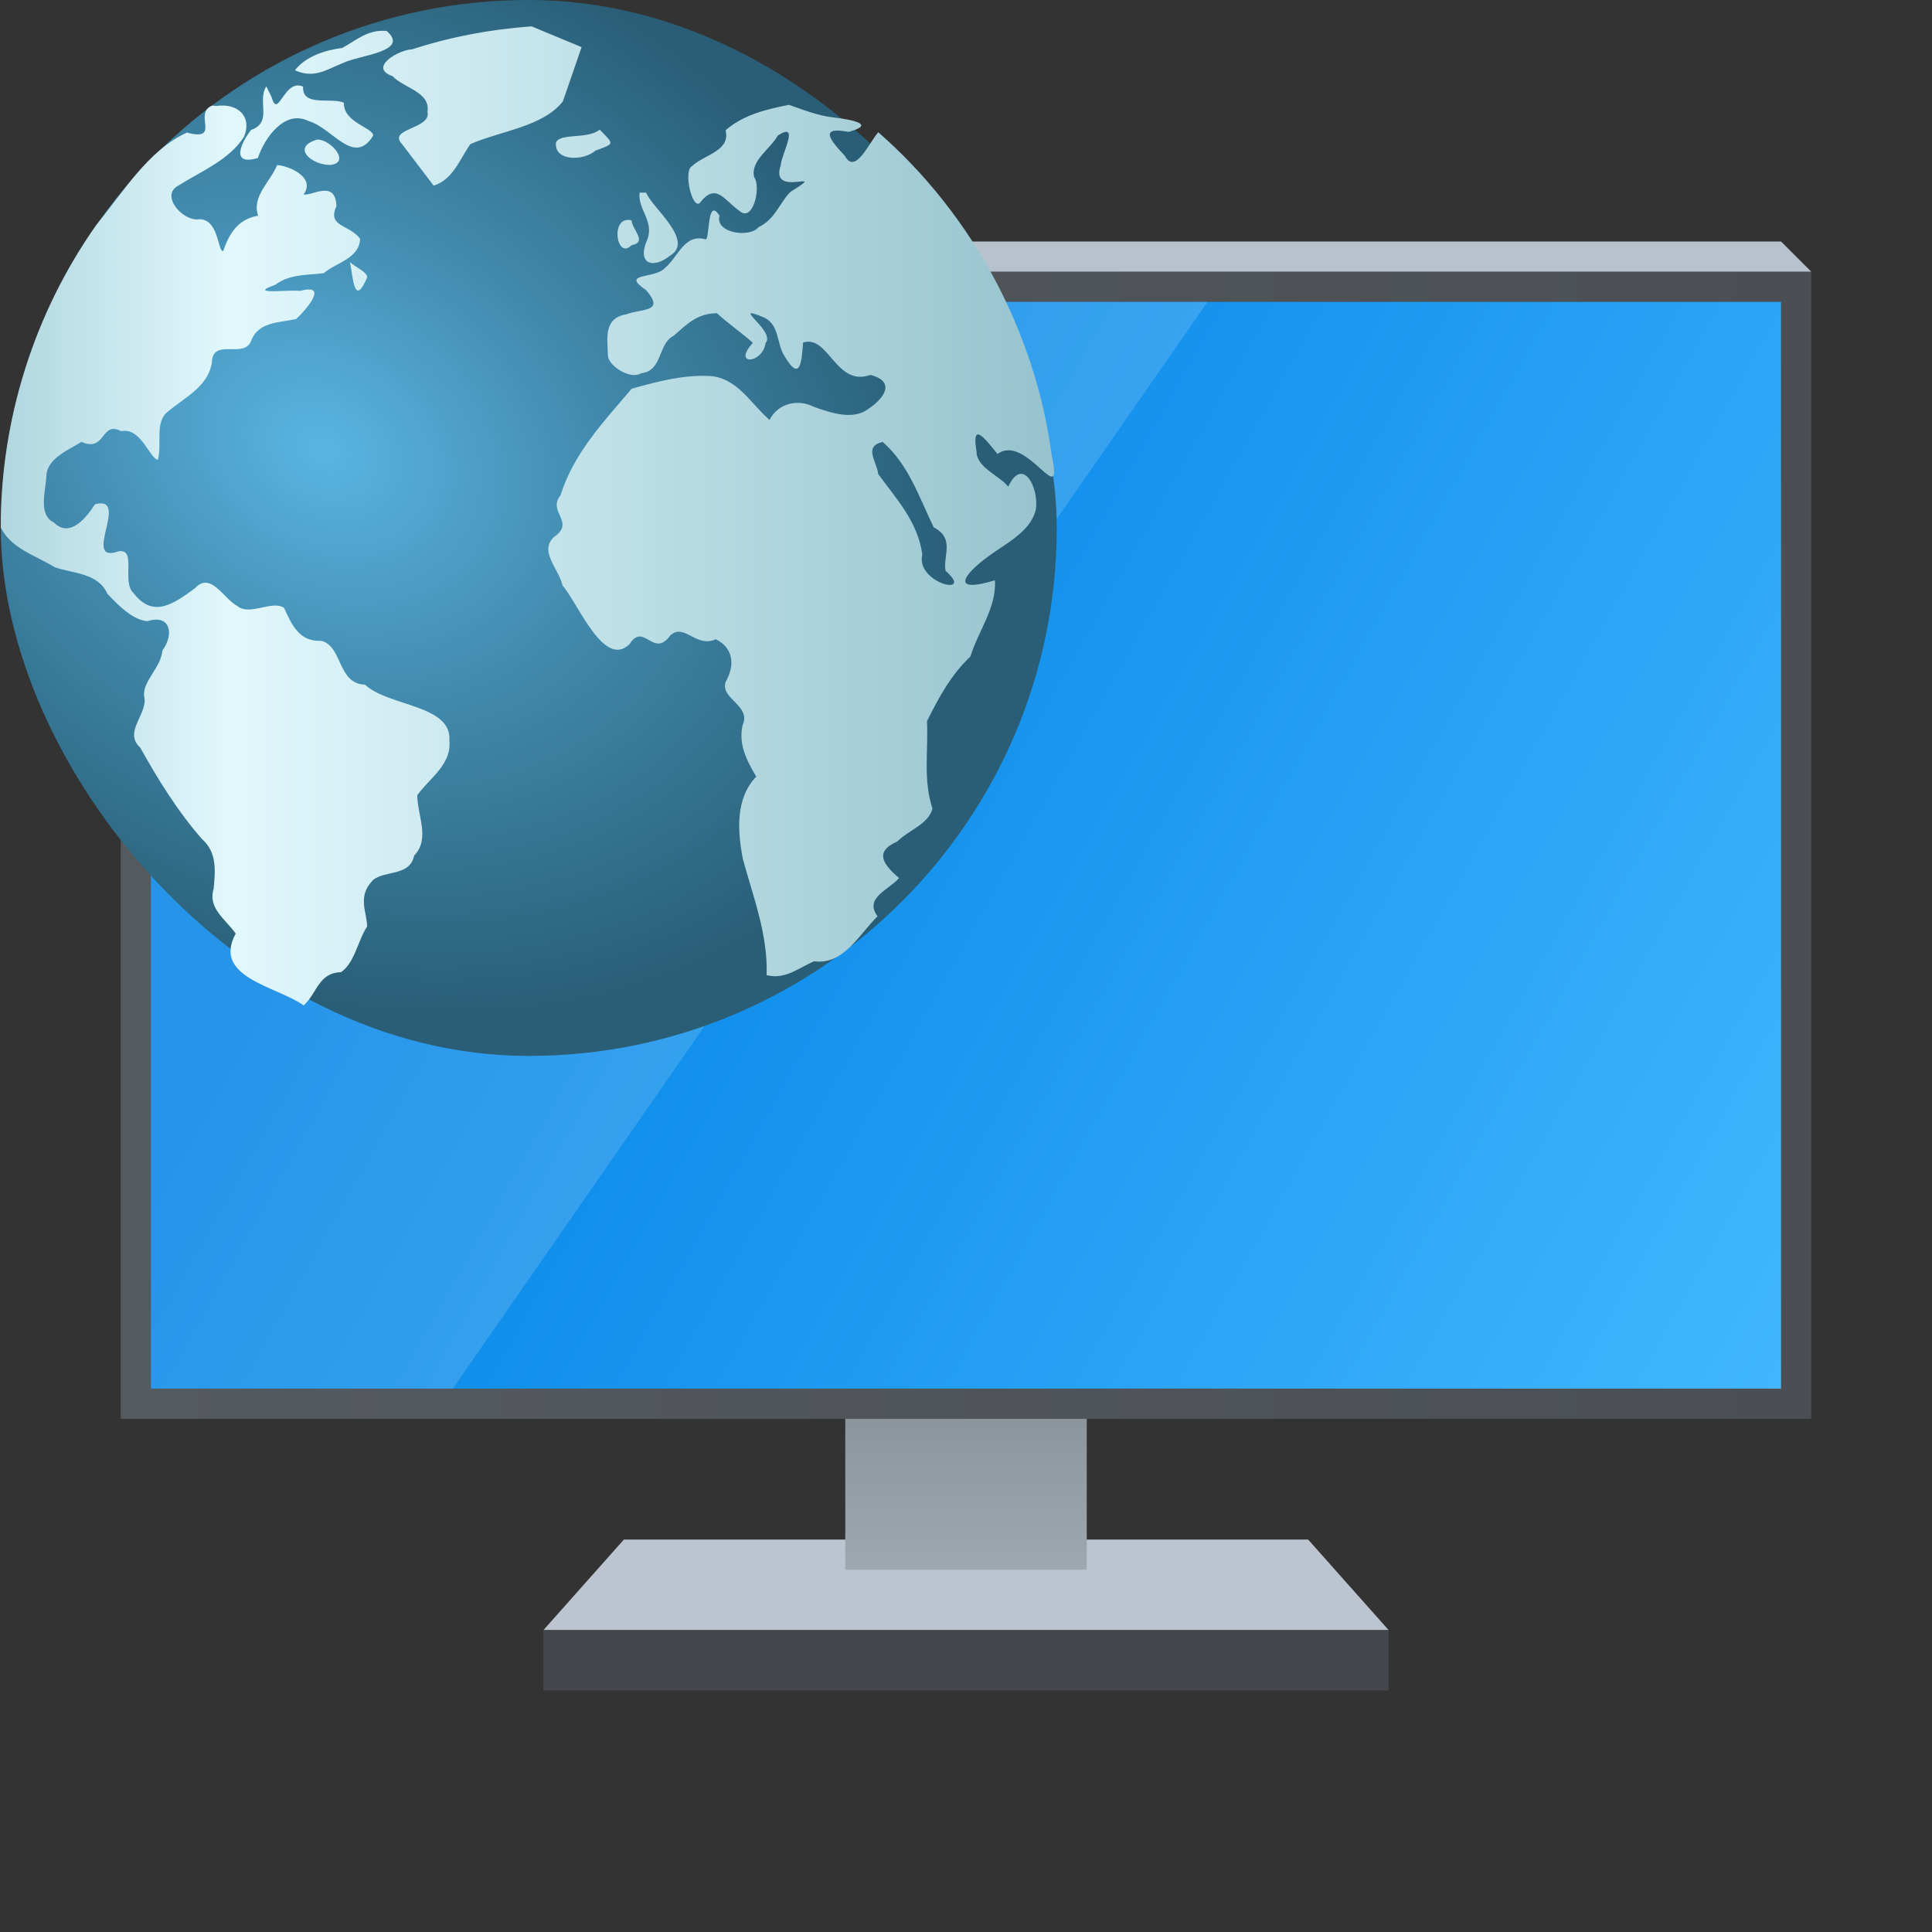 <?xml version="1.0" encoding="UTF-8"?>
<svg id="Apps-Visual-Studio-Code" width="64" height="64" enable-background="new 0 0 1024 1024" image-rendering="optimizeSpeed" version="1.1" viewBox="0 0 64 64" xmlns="http://www.w3.org/2000/svg" xmlns:cc="http://creativecommons.org/ns#" xmlns:dc="http://purl.org/dc/elements/1.1/" xmlns:rdf="http://www.w3.org/1999/02/22-rdf-syntax-ns#">
 <rect x="0" y="0" width="64" height="64" fill="#333333" stroke="none"/>
 <defs>
  <style type="text/css"/>
  <style type="text/css"/>
  <linearGradient id="linearGradient1455" x1="4" x2="60" y1="27" y2="27" gradientTransform="matrix(1 0 0 1.056 1e-6 -.5)" gradientUnits="userSpaceOnUse">
   <stop stop-color="#555a5f" offset="0"/>
   <stop stop-color="#4b4f53" offset="1"/>
  </linearGradient>
  <linearGradient id="linearGradient17498" x1="15.408" x2="60" y1="19" y2="45" gradientTransform="matrix(.964 0 0 1 1.143 1)" gradientUnits="userSpaceOnUse">
   <stop stop-color="#0082e5" offset="0"/>
   <stop stop-color="#42b7ff" offset="1"/>
  </linearGradient>
  <linearGradient id="linearGradient29240" x1="32" x2="32" y1="44" y2="52" gradientTransform="matrix(.8 0 0 1 6.401 0)" gradientUnits="userSpaceOnUse">
   <stop stop-color="#818990" offset="0"/>
   <stop stop-color="#9fa8b0" offset="1"/>
  </linearGradient>
  <radialGradient id="radialGradient875" cx="20.107" cy="28.705" r="28" gradientTransform="matrix(1.184 .669 -.527 .933 -69.809 -12.696)" gradientUnits="userSpaceOnUse">
   <stop stop-color="#5ab5e2" offset="0"/>
   <stop stop-color="#4189ac" offset=".459"/>
   <stop stop-color="#295e76" offset="1"/>
  </radialGradient>
  <linearGradient id="linearGradient883" x1="4" x2="59.861" y1="31.36" y2="31.36" gradientTransform="matrix(1.071,0,0,1.071,-83.724,-2.286)" gradientUnits="userSpaceOnUse">
   <stop stop-color="#b0d6df" offset="0"/>
   <stop stop-color="#e1f8fc" offset=".217"/>
   <stop stop-color="#96c3ce" offset="1"/>
  </linearGradient>
 </defs>
 <g shape-rendering="auto">
  <path d="m20.667 51h22.667l2.667 3h-28z" color="#000000" color-rendering="auto" dominant-baseline="auto" fill="#bcc5cf" image-rendering="optimizeSpeed" solid-color="#000000" stop-color="#000000" stroke-width="5.773" style="font-feature-settings:normal;font-variant-alternates:normal;font-variant-caps:normal;font-variant-east-asian:normal;font-variant-ligatures:normal;font-variant-numeric:normal;font-variant-position:normal;font-variation-settings:normal;inline-size:0;isolation:auto;mix-blend-mode:normal;shape-margin:0;shape-padding:0;text-decoration-color:#000000;text-decoration-line:none;text-decoration-style:solid;text-indent:0;text-orientation:mixed;text-transform:none;white-space:normal"/>
  <path d="m28.001 44.222h7.999v7.778h-7.999z" color="#000000" color-rendering="auto" dominant-baseline="auto" fill="url(#linearGradient29240)" image-rendering="optimizeSpeed" solid-color="#000000" stop-color="#000000" stroke-width="5.443" style="font-feature-settings:normal;font-variant-alternates:normal;font-variant-caps:normal;font-variant-east-asian:normal;font-variant-ligatures:normal;font-variant-numeric:normal;font-variant-position:normal;font-variation-settings:normal;inline-size:0;isolation:auto;mix-blend-mode:normal;shape-margin:0;shape-padding:0;text-decoration-color:#000000;text-decoration-line:none;text-decoration-style:solid;text-indent:0;text-orientation:mixed;text-transform:none;white-space:normal"/>
  <path d="m18 54h28v2h-28z" color="#000000" color-rendering="auto" dominant-baseline="auto" fill="#44484c" fill-opacity=".996" image-rendering="optimizeSpeed" solid-color="#000000" stop-color="#000000" stroke-width="6.667" style="font-feature-settings:normal;font-variant-alternates:normal;font-variant-caps:normal;font-variant-east-asian:normal;font-variant-ligatures:normal;font-variant-numeric:normal;font-variant-position:normal;font-variation-settings:normal;inline-size:0;isolation:auto;mix-blend-mode:normal;shape-margin:0;shape-padding:0;text-decoration-color:#000000;text-decoration-line:none;text-decoration-style:solid;text-indent:0;text-orientation:mixed;text-transform:none;white-space:normal"/>
 </g>
 <g stroke-linecap="round" stroke-linejoin="round">
  <rect x="4" y="9" width="56" height="38" ry="0" fill="url(#linearGradient1455)" stroke-width=".822"/>
  <rect x="5" y="10" width="54" height="36" ry="0" fill="url(#linearGradient17498)" stroke-width=".786"/>
  <path d="m5 8h54l1 1h-56z" color="#000000" fill="#b8c2cc" stroke-width=".265" style="-inkscape-stroke:none"/>
  <path d="m5 10h35l-25 36h-10z" color="#000000" fill="#fff" opacity=".15" stroke-width=".786" style="-inkscape-stroke:none"/>
 </g>
 <g transform="matrix(.583 0 0 .583 46.339 -1.167)" stroke-width="1.071">
  <rect x="-79.438" y="2" width="60" height="60" rx="30" ry="30" fill="url(#radialGradient875)"/>
  <path d="m-49.283 3.5c-2.314 0.164-4.577 0.589-6.784 1.304-0.787 0.031-2.499 1.045-1.118 1.521 0.643 0.687 2.177 0.905 1.99 2.027 0.248 0.986-2.292 0.941-1.446 1.834 0.599 0.789 1.199 1.578 1.798 2.366 1.107-0.355 1.472-1.489 2.086-2.361 1.709-0.754 4.128-0.982 5.258-2.432 0.354-1.026 0.708-2.052 1.062-3.079-0.948-0.394-1.897-0.787-2.845-1.181zm-8.227 0.264c-1.06-0.114-1.738 0.537-2.53 0.964-0.974 0.119-2.075 0.482-2.688 1.265 1.093 0.496 1.781-0.033 2.724-0.407 0.876-0.449 3.854-0.636 2.494-1.823zm-6.841 3.147c-0.545 0.832 0.383 2.036-0.864 2.473-0.615 0.779-1.153 2.058 0.385 1.594 0.376-1.154 1.545-2.774 2.876-2.098 1.34 0.36 2.58 2.612 3.674 0.828-4.42e-4 -0.464-1.702-0.735-1.664-1.87-0.757-0.325-2.375 0.265-2.319-0.915-1.094-0.486-1.409 1.934-1.796 0.582-0.097-0.198-0.195-0.396-0.292-0.594zm29.689 1.049c-1.294 0.259-2.573 0.555-3.595 1.444 0.297 1.186-1.233 1.385-1.913 2.043-0.494 0.279 9e-3 2.43 0.441 2.096 0.92-1.213 1.395-0.167 2.25 0.432 0.769 0.715 1.258-1.327 0.849-1.903-0.24-0.928 0.927-1.614 1.347-2.373 1.283-0.823 0.199 1.05 0.158 1.704-0.648 1.933 2.873 0.058 0.552 1.503-0.623 0.622-0.851 1.543-1.807 2.002-0.517 0.631-2.488 0.335-2.223-0.649-0.72-1.128-0.542 1.358-0.787 1.346-1.193-0.356-1.548 0.976-2.297 1.613-0.573 0.658-2.594 0.25-1.085 1.269 1.101 1.27-0.219 1.035-1.13 1.374-1.287 0.222-1.072 1.342-1.038 2.354 0.02 0.558 1.255 1.385 1.88 0.996 1.249-0.134 0.934-1.667 1.857-2.135 0.767-0.657 1.305-1.262 2.457-1.278 0.532 0.507 1.606 1.27 2.042 1.685-1.203 1.31 0.552 1.204 0.72 0.01 0.593-0.657-1.954-2.204-0.274-1.525 1.112 0.367 0.856 1.503 1.351 2.269 0.879 1.486 0.974 0.377 1.055-0.773 1.461-0.459 1.857 2.544 3.826 1.84 1.476 0.388 0.776 1.342-0.155 1.958-0.851 0.621-2.12 0.195-3.054-0.142-0.924-0.474-2.038-0.202-2.524 0.741-1.08-0.932-1.844-2.412-3.413-2.494-1.485-0.077-2.985 0.318-4.418 0.722-1.588 1.864-3.307 3.679-4.046 6.061-0.768 0.944 0.877 1.51-0.373 2.369-0.871 0.813 0.297 1.817 0.477 2.729 0.937 1.111 2.374 4.766 3.821 3.353 0.814-1.287 1.354 0.843 2.312-0.494 0.806-0.736 1.459 0.739 2.589 0.215 1.005 0.501 1.093 1.483 0.561 2.423-0.341 0.954 1.478 1.347 0.96 2.46-0.244 1.089 0.234 2.014 0.775 2.924-1.203 1.256-1.058 3.115-0.758 4.689 0.589 2.157 1.431 4.32 1.347 6.591 1.054 0.276 1.831-0.422 2.703-0.788 1.663 0.235 2.568-1.54 3.601-2.558-0.776-1.043 0.637-1.493 1.222-2.168-0.874-0.756-1.453-1.49-0.1-2.079 0.624-0.634 1.793-0.992 1.998-1.877-0.537-1.602-0.231-3.303-0.31-4.959 0.663-1.335 1.366-2.643 2.467-3.674 0.439-1.448 1.494-2.776 1.392-4.33-2.565 0.768-1.791-0.326-0.369-1.366 0.987-0.724 2.389-1.399 2.689-2.632 0.215-1.218-0.736-3.108-1.564-1.319-0.402-0.57-1.819-1.099-1.799-1.994-0.303-1.805 0.488-0.721 1.192 0.132 1.637-1.213 3.772 3.348 3.082 0.093-0.936-7.044-4.507-13.698-9.857-18.373-0.489 0.521-1.306 2.463-1.898 1.342-0.839-0.89-1.497-1.693 0.211-1.363 1.674-0.454 0.007-0.719-0.871-0.822-0.88-0.103-1.696-0.425-2.525-0.719zm-32.769 0.044c-1.108 0.427 0.552 2.053-1.434 1.532-2.177 0.987-3.627 3.381-5.141 5.245-3.53 4.988-5.449 11.084-5.434 17.194 0.579 1.195 2.006 1.601 3.073 2.26 1.085 0.371 2.45 0.315 2.99 1.513 0.604 0.632 1.414 1.48 2.276 1.549 1.325-0.425 1.512 0.777 0.844 1.666-0.072 0.974-1.156 1.759-1.035 2.615 0.241 0.96-1.207 2.017-0.231 2.894 1.027 1.835 2.126 3.618 3.514 5.203 0.864 0.757 0.761 1.798 0.663 2.839-0.343 1.1 0.697 1.736 1.255 2.534-1.36 2.493 2.323 2.991 3.864 4.081 0.775-0.709 0.836-1.855 2.122-1.887 0.78-0.546 0.946-1.779 1.481-2.599-0.017-0.871-0.575-1.684 0.33-2.633 0.682-0.576 2.09-0.192 2.343-1.394 0.926-0.954 0.177-2.277 0.177-3.435 0.72-0.986 1.961-1.743 1.823-3.105 0.156-2.032-3.502-1.94-4.791-3.172-1.584-0.046-1.264-2.204-2.497-2.491-1.224 0.062-1.67-0.898-2.104-1.872-0.674-0.46-1.944 0.475-2.649-0.102-0.799-0.421-1.516-1.992-2.416-1.01-1.184 0.859-2.349 1.731-3.472 0.293-0.728-0.656 0.187-2.52-0.845-2.402-2.202 0.796 0.698-3.198-1.363-2.668-0.488 0.765-1.425 1.946-2.335 1.04-0.914-0.43-0.463-1.829-0.423-2.667 0.04-0.98 1.28-1.468 1.992-1.915 1.382 0.618 1.099-1.224 2.254-0.608 1.121-0.239 1.627 1.559 2.082 1.626 0.267-0.886-0.215-2.18 0.607-2.764 0.96-0.808 2.228-1.383 2.465-2.741 0.02-1.451 1.78-0.228 2.217-1.216 0.403-1.132 1.578-1.061 2.571-1.275 0.543-0.504 1.908-2.056 0.222-1.601-0.614-0.083-3.087 0.246-1.408-0.346 0.827-0.626 1.829-0.539 2.758-0.662 0.731-0.619 2.009-0.826 2.065-1.953-0.607-0.825-1.892-0.668-1.347-1.852-0.053-1.548-1.416-0.554-1.864-0.672 0.728-1.012-0.946-1.65-1.508-1.664-0.382 0.954-1.455 1.777-1.076 2.876-1.119 0.182-1.643 0.992-1.98 2-0.336 0.117-0.226-1.978-1.511-1.785-0.907-0.021-2.028-1.375-1.073-1.908 1.309-0.828 2.937-1.477 3.765-2.8 0.476-1.185-0.402-1.913-1.571-1.744l-0.163-0.012zm22.029 1.365c-0.723 0.562-2.181 0.174-2.489 0.716-0.13 1.093 1.568 1.076 2.246 0.473 1.108-0.41 1.059-0.335 0.244-1.188zm-16.052 0.56c-1.536 0.452-0.281 1.458 0.722 1.444 1.196-0.096 0.083-1.436-0.722-1.444zm18.313 3.018c-0.11 0.978 0.83 1.589 0.442 2.655-0.611 1.343 0.255 1.746 1.299 0.92 1.395-0.853-1.045-2.723-1.37-3.575h-0.37zm-0.46 1.573c-1.253-0.308-0.857 2.315 0.004 1.412 0.927-0.162 0.037-0.877-0.004-1.412zm-15.996 2.364c0.184 0.995 0.25 2.572 0.978 0.878-1e-3 -0.329-0.72-0.587-0.978-0.878zm30.267 10.228c1.473 1.284 2.07 3.145 2.9 4.852 1.236 0.649 0.504 1.641 0.676 2.475 1.72 1.506-1.742 0.704-1.322-0.939-0.281-1.909-1.507-3.183-2.508-4.563-0.079-0.731-0.862-1.564 0.253-1.824z" fill="url(#linearGradient883)"/>
 </g>
</svg>
